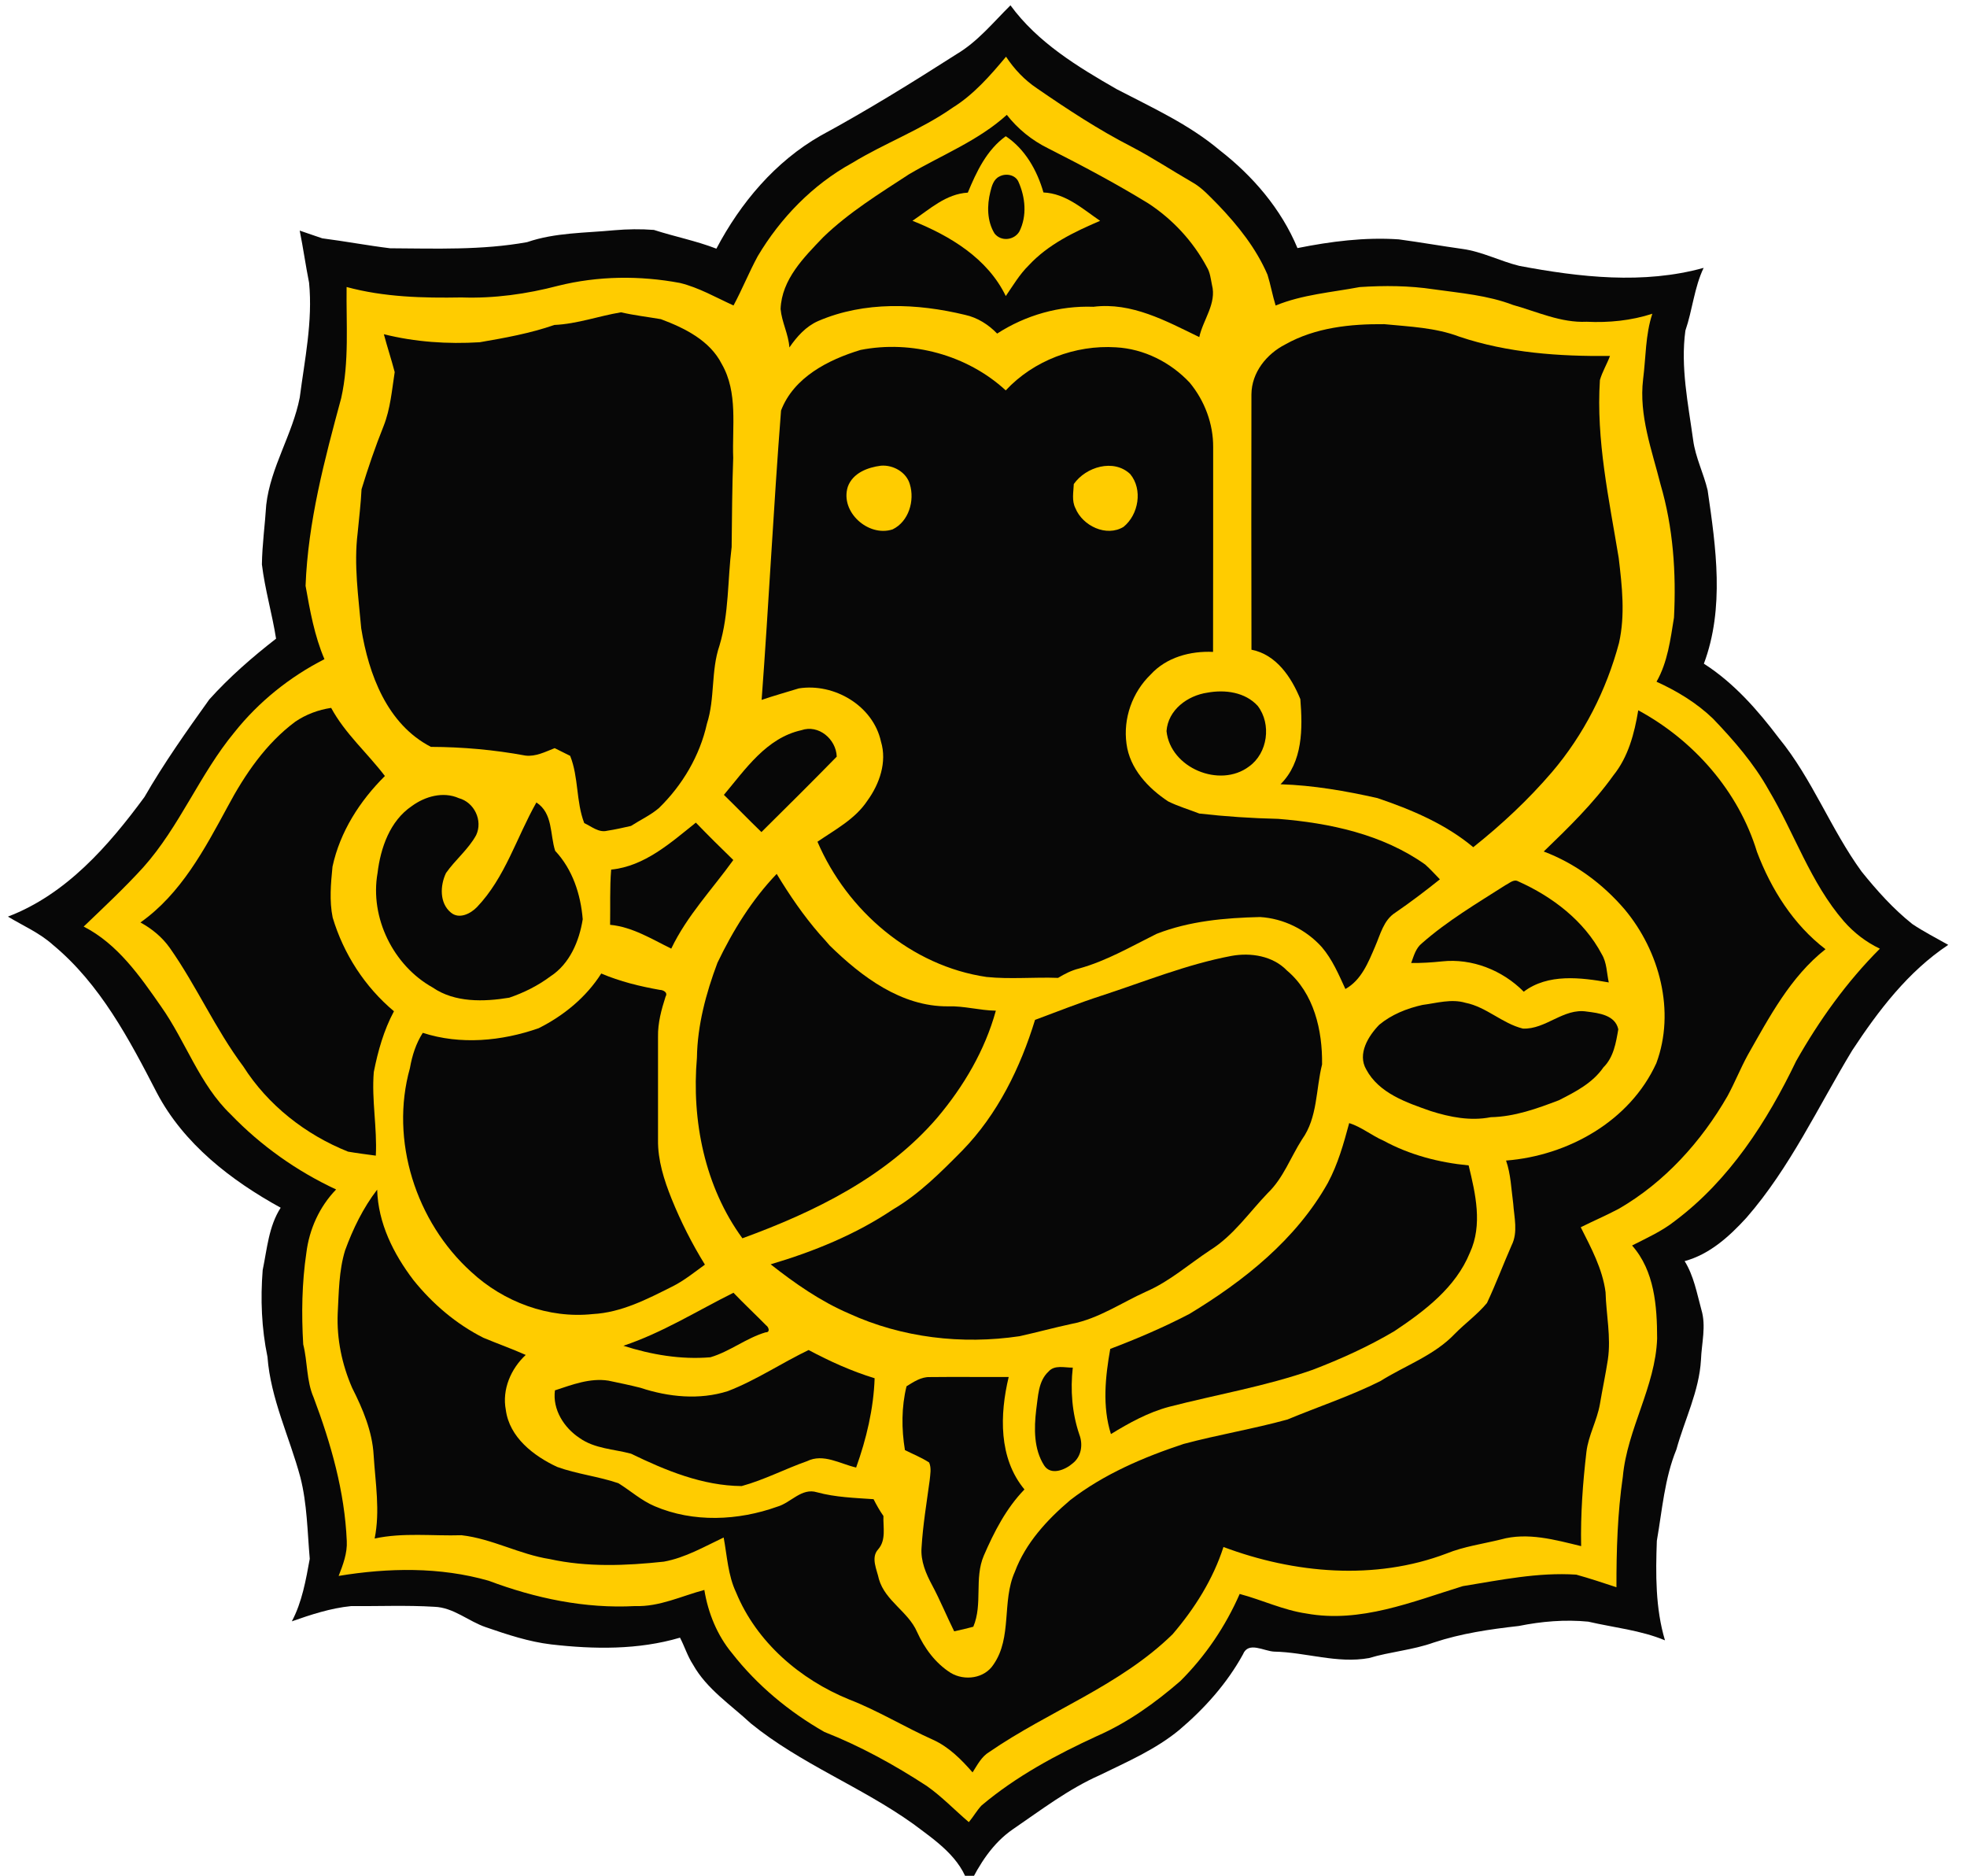 <svg width="215" height="205" xmlns="http://www.w3.org/2000/svg" xmlns:xlink="http://www.w3.org/1999/xlink">
 <!-- Created with SVG-edit - http://svg-edit.googlecode.com/ -->
 <defs>
  <svg viewBox="0 0 550 532" id="svg_1" height="532pt" width="550pt">
   <path id="svg_3" fill="#070707" d="m269.48,15.25c5.94,-3.51 10.33,-8.96 15.18,-13.75c7.62,10.44 18.91,17.3 29.93,23.62c9.96,5.19 20.34,9.89 28.99,17.18c9.36,7.26 17.36,16.58 21.93,27.58c9.37,-1.88 18.96,-3.11 28.53,-2.46c6,0.81 11.97,1.86 17.97,2.7c5.55,0.77 10.59,3.44 16,4.77c17.03,3.21 34.98,5.26 51.92,0.56c-2.66,5.6 -3.14,11.86 -5.14,17.68c-1.4,10.3 0.79,20.63 2.19,30.83c0.65,4.9 2.95,9.35 4.08,14.14c2.35,16.12 4.8,33.17 -1.06,48.84c8.45,5.41 15.15,13.05 21.15,20.99c9.4,11.48 14.6,25.65 23.3,37.59c4.3,5.33 8.9,10.48 14.27,14.75c3.24,2.18 6.73,3.94 10.12,5.87c-11.33,7.53 -19.66,18.5 -27.05,29.72c-9.62,15.89 -17.5,33.03 -29.79,47.13c-4.82,5.27 -10.35,10.31 -17.42,12.23c2.58,4.15 3.44,9.01 4.71,13.66c1.41,4.65 0.06,9.46 -0.11,14.18c-0.51,8.81 -4.61,16.81 -6.92,25.21c-3.35,8.18 -4,17.09 -5.51,25.72c-0.34,9.36 -0.42,18.98 2.29,28.04c-6.9,-2.87 -14.39,-3.58 -21.61,-5.26c-6.55,-0.64 -13.15,-0.08 -19.58,1.22c-8.11,0.91 -16.22,2.09 -23.98,4.67c-5.92,2.12 -12.23,2.57 -18.23,4.37c-8.96,1.61 -17.75,-1.64 -26.68,-1.82c-2.91,-0.11 -7.28,-3.01 -8.81,0.78c-4.5,8.19 -10.83,15.26 -17.94,21.28c-6.66,5.5 -14.63,8.94 -22.32,12.7c-8.85,3.91 -16.58,9.83 -24.53,15.26c-5.73,3.93 -9.46,9.85 -12.45,15.99c-2.17,-8 -9.39,-12.8 -15.66,-17.49c-14.61,-10.45 -31.74,-16.91 -45.73,-28.29c-5.66,-5.27 -12.43,-9.68 -16.29,-16.57c-1.55,-2.37 -2.37,-5.1 -3.67,-7.59c-11.76,3.47 -24.22,3.29 -36.3,1.9c-6.3,-0.75 -12.35,-2.77 -18.32,-4.82c-4.98,-1.67 -9.15,-5.6 -14.61,-5.78c-7.79,-0.47 -15.62,-0.13 -23.43,-0.19c-5.73,0.57 -11.28,2.39 -16.69,4.29c2.89,-5.43 3.96,-11.63 5.05,-17.61c-0.67,-7.67 -0.73,-15.47 -2.65,-22.98c-3.04,-11.31 -8.37,-22.07 -9.26,-33.9c-1.67,-8.04 -2,-16.28 -1.35,-24.45c1.24,-5.95 1.69,-12.33 5.07,-17.56c-13.98,-7.69 -27.29,-17.96 -34.86,-32.33c-7.79,-15.1 -16,-30.7 -29.31,-41.72c-3.74,-3.37 -8.4,-5.37 -12.67,-7.95c16.39,-6.24 28.33,-19.91 38.46,-33.68c5.49,-9.54 11.86,-18.54 18.27,-27.49c5.68,-6.32 12.14,-11.93 18.81,-17.12c-1.1,-7 -3.14,-13.87 -3.99,-20.92c0.08,-5.61 0.87,-11.18 1.22,-16.77c1.21,-10.62 7.41,-19.82 9.44,-30.22c1.39,-10.72 3.69,-21.48 2.63,-32.34c-0.97,-4.88 -1.66,-9.81 -2.64,-14.69c2.13,0.72 4.24,1.48 6.37,2.18c6.39,0.82 12.72,2.02 19.11,2.8c12.87,0.07 25.87,0.58 38.59,-1.73c7.89,-2.71 16.34,-2.56 24.55,-3.35c3.71,-0.32 7.45,-0.38 11.16,-0.09c5.83,1.89 11.87,3.06 17.6,5.28c6.81,-12.92 16.57,-24.53 29.38,-31.84c13.09,-7.09 25.75,-14.94 38.29,-22.95l0,0l0,0l0,0z"/>
   <path id="svg_4" fill="#ffcc00" d="m268.35,30.34c5.95,-3.69 10.61,-9.05 15.06,-14.37c2.33,3.53 5.25,6.61 8.77,8.95c8.55,5.89 17.25,11.61 26.5,16.36c5.87,3.06 11.4,6.71 17.13,10.02c2.9,1.61 5.1,4.16 7.43,6.48c5.54,5.8 10.64,12.18 13.83,19.6c0.89,2.86 1.4,5.82 2.29,8.68c7.54,-3.1 15.75,-3.7 23.68,-5.2c6.94,-0.46 13.96,-0.41 20.85,0.63c7.52,1.06 15.19,1.67 22.35,4.41c6.81,1.9 13.5,5.07 20.73,4.73c6.25,0.3 12.54,-0.32 18.51,-2.26c-1.97,5.95 -1.81,12.3 -2.6,18.46c-1.22,10.17 2.47,19.93 4.91,29.62c3.56,12.14 4.44,24.91 3.79,37.5c-1,6.16 -1.78,12.56 -4.92,18.07c5.79,2.63 11.32,5.98 15.92,10.41c5.88,6.14 11.54,12.65 15.69,20.11c7.27,12.19 11.76,26.12 21.18,36.97c2.83,3.23 6.25,5.86 10.13,7.71c-9.34,9.33 -17.11,20.2 -23.6,31.67c-8.18,17.02 -18.79,33.49 -34.08,44.97c-3.67,2.92 -7.97,4.84 -12.13,6.96c6.34,7.16 7.05,17.12 7.06,26.23c-0.49,13.58 -8.43,25.45 -9.66,38.88c-1.5,10.31 -1.82,20.74 -1.8,31.15c-3.76,-1.24 -7.53,-2.5 -11.33,-3.55c-10.76,-0.71 -21.41,1.53 -31.96,3.24c-14.22,4.38 -28.89,10.48 -44.05,7.71c-6.52,-0.95 -12.48,-3.83 -18.8,-5.51c-3.99,9.12 -9.65,17.5 -16.71,24.53c-7.09,6.15 -14.84,11.71 -23.48,15.49c-11.52,5.3 -22.79,11.35 -32.52,19.55c-1.36,1.44 -2.31,3.19 -3.59,4.7c-3.96,-3.37 -7.57,-7.17 -11.84,-10.18c-9.13,-5.95 -18.71,-11.23 -28.85,-15.22c-9.94,-5.67 -18.93,-13.12 -26,-22.16c-4.22,-5.07 -6.76,-11.36 -7.82,-17.84c-6.43,1.71 -12.68,4.79 -19.48,4.54c-14.11,0.77 -28.11,-2.18 -41.27,-7.13c-13.72,-3.93 -28.28,-3.67 -42.27,-1.36c1.23,-3.14 2.48,-6.42 2.29,-9.85c-0.59,-13.92 -4.46,-27.44 -9.34,-40.41c-2.06,-4.74 -1.68,-10.02 -2.93,-14.96c-0.51,-8.6 -0.38,-17.29 0.89,-25.82c0.82,-6.63 3.71,-13.01 8.38,-17.81c-11.07,-5.16 -21.19,-12.32 -29.66,-21.12c-8.86,-8.49 -12.68,-20.55 -19.65,-30.41c-5.96,-8.57 -12.27,-17.65 -21.81,-22.52c5.69,-5.46 11.47,-10.85 16.79,-16.69c10.27,-11.49 15.89,-26.22 25.69,-38.05c6.83,-8.58 15.58,-15.6 25.35,-20.58c-2.81,-6.56 -4.08,-13.67 -5.32,-20.66c0.68,-18.03 5.35,-35.55 10.04,-52.88c2.3,-10.27 1.38,-20.86 1.52,-31.29c10.55,2.86 21.52,3.13 32.38,2.94c9.18,0.32 18.35,-0.96 27.23,-3.29c11.22,-2.79 22.98,-2.91 34.31,-0.79c5.33,1.3 10.11,4.09 15.08,6.34c2.44,-4.54 4.36,-9.34 6.82,-13.88c6.42,-10.8 15.51,-20.16 26.57,-26.24c9.2,-5.61 19.45,-9.37 28.32,-15.58l0,0l0,0l0,0z"/>
   <path id="svg_5" fill="#070707" d="m256.07,49.09c9.24,-5.44 19.54,-9.46 27.56,-16.74c3.1,3.98 7.1,7.2 11.63,9.43c9.58,4.86 19.09,9.9 28.25,15.52c6.85,4.48 12.58,10.67 16.45,17.89c0.94,1.51 1.11,3.33 1.46,5.04c1.38,5.25 -2.49,9.78 -3.57,14.72c-9.32,-4.52 -19.05,-9.89 -29.81,-8.54c-9.58,-0.35 -19.09,2.35 -27.13,7.55c-2.46,-2.55 -5.55,-4.51 -9.04,-5.27c-13.54,-3.28 -28.36,-3.88 -41.37,1.73c-3.48,1.52 -6.01,4.39 -8.12,7.45c-0.25,-3.74 -2.14,-7.12 -2.48,-10.83c0.32,-8.36 6.57,-14.54 11.99,-20.21c7.21,-6.98 15.81,-12.27 24.18,-17.74z"/>
   <path id="svg_6" fill="#ffcc00" d="m272.64,54.26c2.45,-5.91 5.32,-12.02 10.69,-15.89c5.46,3.62 8.85,9.66 10.62,15.84c6.31,0.29 11.01,4.62 15.96,7.99c-7.26,3.11 -14.62,6.63 -20.08,12.52c-2.6,2.54 -4.44,5.7 -6.49,8.67c-5.13,-10.62 -15.72,-16.98 -26.29,-21.2c4.87,-3.26 9.41,-7.57 15.59,-7.93z"/>
   <path id="svg_7" fill="#070707" d="m281.55,49.71c1.77,-0.97 4.44,-0.52 5.34,1.45c1.97,4.37 2.48,9.64 0.28,14.04c-1.48,2.5 -5.18,2.91 -7.01,0.55c-2.13,-3.5 -2.14,-7.88 -1.16,-11.76c0.39,-1.6 0.91,-3.51 2.55,-4.28z"/>
   <path id="svg_8" fill="#070707" d="m156.17,91.53c6.43,-0.28 12.49,-2.52 18.77,-3.56c3.71,0.85 7.49,1.29 11.24,1.93c6.67,2.5 13.78,5.98 17.15,12.64c4.62,8.01 2.89,17.63 3.22,26.44c-0.31,8.37 -0.34,16.75 -0.44,25.12c-1.17,9.24 -0.71,18.71 -3.42,27.72c-2.45,7.13 -1.23,14.87 -3.54,22.02c-2.01,9.05 -6.92,17.34 -13.54,23.78c-2.37,2.02 -5.24,3.33 -7.85,5.02c-2.21,0.5 -4.42,1.01 -6.67,1.35c-2.43,0.63 -4.43,-1.21 -6.5,-2.14c-2.35,-6.11 -1.54,-12.86 -3.97,-18.95c-1.47,-0.71 -2.91,-1.45 -4.36,-2.17c-2.63,1.02 -5.34,2.45 -8.25,2.09c-8.76,-1.62 -17.7,-2.42 -26.62,-2.45c-12.35,-6.38 -17.54,-20.45 -19.63,-33.38c-0.79,-8.91 -2.11,-17.89 -1.01,-26.84c0.39,-4.11 0.9,-8.22 1.1,-12.34c1.83,-6 3.86,-11.94 6.2,-17.77c1.93,-4.86 2.35,-10.11 3.14,-15.23c-0.93,-3.58 -2.11,-7.09 -3.05,-10.67c8.8,2.2 17.97,2.82 27.01,2.26c7.09,-1.22 14.21,-2.5 21.02,-4.87l0,0l0,0l0,0z"/>
   <path id="svg_9" fill="#070707" d="m362.12,96.99c8.45,-4.74 18.35,-5.77 27.86,-5.68c7.12,0.7 14.39,0.96 21.14,3.52c13.64,4.59 28.14,5.58 42.43,5.43c-0.86,2.31 -2.16,4.43 -2.84,6.79c-1.1,16.9 2.57,33.51 5.29,50.08c0.95,7.94 1.87,16.07 0.09,23.97c-3.55,13.3 -9.93,25.87 -18.87,36.36c-6.66,7.78 -14.18,14.8 -22.19,21.17c-7.85,-6.56 -17.38,-10.57 -26.98,-13.83c-8.98,-2.02 -18.11,-3.61 -27.32,-3.9c6.33,-6.27 6.25,-15.72 5.59,-23.98c-2.53,-6.17 -6.76,-12.55 -13.77,-13.92c-0.06,-23.99 -0.04,-47.97 -0.01,-71.95c0.06,-6.15 4.28,-11.37 9.58,-14.06l0,0l0,0l0,0z"/>
   <path id="svg_10" fill="#070707" d="m242.42,98.57c14.4,-2.84 30.09,1.43 40.91,11.39c7.81,-8.4 19.63,-12.87 31.04,-12.13c7.89,0.42 15.39,4.21 20.77,9.94c4.21,5.08 6.68,11.62 6.62,18.23c-0.03,19.21 0.03,38.41 -0.03,57.62c-6.42,-0.29 -13.13,1.51 -17.58,6.38c-5.18,5.01 -7.79,12.37 -6.8,19.51c0.9,6.98 6.1,12.52 11.77,16.24c2.8,1.38 5.82,2.26 8.73,3.4c7.38,0.84 14.8,1.33 22.24,1.5c14.48,1.16 29.37,4.32 41.41,12.87c1.45,1.31 2.77,2.75 4.13,4.16c-4.09,3.27 -8.26,6.45 -12.59,9.41c-3.29,2.11 -4.18,6.14 -5.65,9.5c-1.92,4.49 -3.88,9.48 -8.38,11.98c-1.89,-4.11 -3.68,-8.34 -6.65,-11.81c-4.43,-4.92 -10.78,-8.07 -17.41,-8.46c-9.86,0.23 -19.86,1.12 -29.13,4.74c-7.14,3.54 -14.1,7.63 -21.84,9.76c-2.12,0.52 -4.06,1.51 -5.91,2.64c-6.72,-0.26 -13.44,0.43 -20.15,-0.26c-21.22,-3.1 -39.3,-18.65 -47.63,-38.09c4.99,-3.42 10.64,-6.38 14.06,-11.56c3.42,-4.71 5.58,-10.87 3.83,-16.65c-2.21,-10.13 -13.21,-16.55 -23.15,-14.98c-3.49,1.08 -7.01,2.05 -10.47,3.24c2.02,-27.16 3.35,-54.37 5.47,-81.51c3.58,-9.36 13.32,-14.31 22.39,-17.06l0,0l0,0l0,0z"/>
   <path id="svg_11" fill="#ffcc00" d="m248.18,131.17c3.42,-0.27 7.15,1.8 8.13,5.22c1.42,4.62 -0.3,10.52 -4.85,12.72c-6.82,2.26 -14.88,-4.94 -12.62,-12.02c1.41,-3.87 5.58,-5.44 9.34,-5.92z"/>
   <path id="svg_12" fill="#ffcc00" d="m302.5,136.34c3.4,-4.84 11.21,-7.22 15.88,-2.82c3.61,4.33 2.38,11.45 -1.88,14.89c-4.82,2.92 -11.51,-0.29 -13.53,-5.24c-1.1,-2.12 -0.56,-4.56 -0.47,-6.83z"/>
   <path id="svg_13" fill="#070707" d="m340.15,195.1c4.94,-0.91 10.65,-0.16 14.18,3.75c3.9,5.13 2.82,13.29 -2.48,17.06c-8.21,6.18 -22.16,0.41 -23.23,-9.98c0.43,-5.98 5.93,-10.02 11.53,-10.83z"/>
   <path id="svg_14" fill="#070707" d="m83.19,203.27c3.03,-2.05 6.48,-3.34 10.1,-3.88c3.91,7.24 10.2,12.7 15.14,19.19c-7.06,7 -12.65,15.71 -14.76,25.52c-0.47,4.76 -0.92,9.63 0.05,14.36c3.06,10.23 9.07,19.53 17.26,26.38c-2.86,5.34 -4.51,11.2 -5.68,17.12c-0.65,7.86 0.98,15.68 0.57,23.55c-2.61,-0.36 -5.23,-0.68 -7.83,-1.13c-11.95,-4.77 -22.56,-13.09 -29.49,-23.98c-7.87,-10.51 -13.16,-22.65 -20.7,-33.38c-2.14,-3.03 -5.05,-5.43 -8.29,-7.19c11.42,-8.07 18.08,-20.64 24.58,-32.64c4.82,-9.03 10.75,-17.75 19.05,-23.92l0,0l0,0l0,0z"/>
   <path id="svg_15" fill="#070707" d="m461.51,200.07c15.61,8.43 28.25,22.79 33.45,39.88c3.97,10.51 10.28,20.53 19.3,27.41c-9.87,7.78 -15.8,19.08 -21.89,29.79c-2.07,3.79 -3.66,7.8 -5.72,11.59c-7.39,12.84 -17.7,24.26 -30.6,31.73c-3.52,1.87 -7.18,3.43 -10.74,5.21c2.93,5.82 6.13,11.73 6.99,18.28c0.17,6.33 1.59,12.66 0.65,18.99c-0.64,4.2 -1.54,8.36 -2.24,12.54c-0.8,4.63 -3.24,8.79 -3.8,13.47c-1.03,8.81 -1.67,17.66 -1.49,26.54c-7.33,-1.78 -15.11,-3.98 -22.61,-1.88c-5.11,1.26 -10.38,1.97 -15.28,3.95c-20.2,7.68 -42.93,5.65 -62.87,-1.83c-2.93,9.11 -8.12,17.32 -14.31,24.56c-14.8,14.51 -34.79,21.58 -51.66,33.18c-2.21,1.31 -3.36,3.67 -4.71,5.75c-3.17,-3.64 -6.67,-7.16 -11.12,-9.18c-8,-3.57 -15.47,-8.19 -23.65,-11.36c-13.83,-5.62 -26.1,-16.17 -31.85,-30.15c-2.29,-4.84 -2.53,-10.29 -3.5,-15.47c-5.46,2.58 -10.82,5.71 -16.84,6.8c-10.67,1.15 -21.6,1.6 -32.14,-0.72c-8.52,-1.32 -16.28,-5.75 -24.86,-6.72c-8.15,0.25 -16.44,-0.81 -24.48,0.93c1.57,-7.76 0.21,-15.64 -0.28,-23.44c-0.37,-6.74 -3.05,-13.05 -6.06,-19c-2.86,-6.56 -4.36,-13.75 -4.07,-20.92c0.33,-5.96 0.32,-12.03 2.08,-17.79c2.22,-6.08 5.08,-11.97 9.04,-17.12c0.26,9.43 4.59,18.08 10.2,25.45c5.37,6.7 12.04,12.39 19.72,16.27c3.95,1.66 8.01,3.08 11.93,4.84c-4.18,3.88 -6.71,9.75 -5.61,15.47c1.01,7.74 7.84,12.98 14.46,16.07c5.6,2.03 11.61,2.66 17.25,4.59c3.43,2.12 6.47,4.89 10.23,6.48c10.89,4.66 23.51,4.08 34.51,0.14c3.88,-1.09 6.85,-5.42 11.24,-4.06c5.18,1.41 10.59,1.57 15.91,1.94c0.83,1.63 1.72,3.23 2.78,4.73c-0.12,3.15 0.82,6.77 -1.48,9.39c-2.16,2.37 -0.35,5.73 0.21,8.41c1.79,6.17 8.28,9.14 10.75,14.88c2.07,4.57 5.18,8.81 9.48,11.52c3.89,2.32 9.51,1.6 12.06,-2.38c5.3,-7.63 2.29,-17.8 5.98,-26.04c3.03,-8.15 9.09,-14.7 15.62,-20.25c9.48,-7.32 20.64,-12.08 31.94,-15.82c9.68,-2.59 19.6,-4.22 29.25,-6.88c8.71,-3.62 17.72,-6.59 26.16,-10.81c7.01,-4.41 15.17,-7.21 20.98,-13.31c2.93,-2.99 6.4,-5.47 9.07,-8.7c2.51,-5.32 4.57,-10.85 6.94,-16.24c1.86,-3.7 0.72,-7.91 0.45,-11.81c-0.55,-4.04 -0.66,-8.18 -2.01,-12.07c17.45,-1.37 34.9,-11.11 42.34,-27.44c5.43,-14.63 0.88,-31.55 -8.9,-43.27c-6.16,-7.2 -13.94,-12.99 -22.83,-16.34c6.98,-6.73 13.96,-13.52 19.62,-21.44c4.21,-5.21 5.94,-11.86 7.01,-18.34l0,0l0,0l0,0z"/>
   <path id="svg_16" fill="#070707" d="m225.74,205.68c4.86,-1.69 9.8,2.49 9.98,7.44c-7,7.16 -14.1,14.21 -21.22,21.25c-3.57,-3.45 -7.02,-7.02 -10.57,-10.48c6.08,-7.24 11.97,-16.02 21.81,-18.21l0,0l0,0l0,0z"/>
   <path id="svg_17" fill="#070707" d="m116.01,227.05c3.72,-2.73 8.84,-4.19 13.25,-2.23c4.35,1.17 6.81,6.29 4.88,10.41c-2.19,4.01 -5.9,6.95 -8.5,10.68c-1.67,3.5 -1.87,8.44 1.36,11.12c2.32,1.98 5.56,0.35 7.37,-1.53c7.95,-8.32 11.16,-19.65 16.74,-29.47c4.71,3.06 3.79,9.03 5.29,13.63c4.9,5.22 7.18,12.24 7.76,19.26c-0.98,6.19 -3.68,12.59 -9.12,16.11c-3.49,2.61 -7.46,4.59 -11.58,5.99c-7.17,1.18 -15.35,1.42 -21.59,-2.88c-11.09,-6.19 -17.73,-19.69 -15.51,-32.24c0.85,-7.08 3.49,-14.69 9.65,-18.85z"/>
   <path id="svg_18" fill="#070707" d="m172.17,244.94c9.44,-0.94 16.77,-7.56 23.86,-13.23c3.45,3.57 6.98,7.07 10.55,10.53c-5.93,8.25 -13.06,15.7 -17.48,24.96c-5.54,-2.71 -10.94,-6.11 -17.23,-6.71c0.1,-5.19 -0.12,-10.38 0.3,-15.55l0,0l0,0l0,0z"/>
   <path id="svg_19" fill="#070707" d="m202.11,271.19c4.35,-9.07 9.71,-17.75 16.69,-25.04c3.6,5.96 7.53,11.72 12.11,16.99c0.95,1.03 1.89,2.08 2.8,3.16c8.99,8.79 20.14,17.24 33.32,17.16c4.55,-0.16 8.96,1.16 13.51,1.22c-3.08,11.19 -9.07,21.33 -16.52,30.16c-14.32,16.65 -34.59,26.55 -54.88,33.95c-10.61,-14.52 -14.34,-33.17 -12.81,-50.87c0.14,-9.17 2.57,-18.18 5.78,-26.73l0,0l0,0l0,0z"/>
   <path id="svg_20" fill="#070707" d="m424.1,249.32c1.09,-0.5 2.31,-1.79 3.59,-1.07c9.6,4.29 18.55,11.08 23.54,20.52c1.45,2.39 1.39,5.29 1.98,7.95c-7.9,-1.4 -17.12,-2.55 -23.96,2.61c-5.94,-6.02 -14.59,-9.47 -23.06,-8.53c-2.87,0.3 -5.75,0.48 -8.64,0.45c0.72,-1.99 1.29,-4.2 3.03,-5.57c7.19,-6.33 15.48,-11.22 23.52,-16.36z"/>
   <path id="svg_21" fill="#070707" d="m310.19,280.49c12.16,-3.96 24.1,-8.86 36.72,-11.24c5.44,-0.99 11.64,-0.02 15.63,4.11c7.65,6.43 10.03,16.88 9.9,26.46c-1.77,7.04 -1.23,14.95 -5.63,21.09c-3.23,5.04 -5.27,10.92 -9.67,15.14c-5.26,5.47 -9.65,11.96 -16.17,16.05c-6.01,3.96 -11.47,8.84 -18.12,11.72c-6.94,3.13 -13.39,7.63 -20.97,9.08c-4.91,1.06 -9.76,2.38 -14.66,3.47c-16.2,2.41 -33.14,0.45 -48.08,-6.4c-8.01,-3.44 -15.22,-8.48 -22.04,-13.85c12.11,-3.58 23.93,-8.39 34.45,-15.45c7.43,-4.35 13.52,-10.51 19.53,-16.58c9.94,-10.2 16.36,-23.31 20.5,-36.82c6.2,-2.29 12.33,-4.75 18.61,-6.78z"/>
   <path id="svg_22" fill="#070707" d="m169.38,274.21c5.27,2.25 10.86,3.61 16.49,4.61c0.94,0.02 2.36,0.7 1.63,1.89c-1.17,3.65 -2.2,7.4 -2.13,11.27c-0.01,9.68 0.02,19.37 0,29.05c-0.09,5.76 1.7,11.34 3.82,16.63c2.6,6.43 5.74,12.64 9.39,18.55c-3.02,2.18 -5.94,4.57 -9.3,6.22c-7.02,3.53 -14.25,7.27 -22.26,7.7c-12.46,1.35 -25.15,-3.41 -34.26,-11.86c-15.58,-14.06 -22.99,-37.07 -17.28,-57.41c0.61,-3.5 1.69,-6.93 3.62,-9.94c10.62,3.44 22.22,2.34 32.64,-1.3c7.05,-3.53 13.38,-8.71 17.64,-15.41l0,0l0,0l0,0z"/>
   <path id="svg_23" fill="#070707" d="m400.71,283.06c4.01,-0.51 8.12,-1.79 12.14,-0.6c5.9,1.17 10.35,5.83 16.16,7.26c6.42,0.3 11.47,-5.86 18.02,-4.79c3.35,0.42 7.99,0.97 8.86,4.99c-0.65,3.78 -1.32,7.9 -4.18,10.71c-3.04,4.42 -7.89,6.91 -12.54,9.27c-6.18,2.36 -12.52,4.65 -19.21,4.78c-5.7,1.13 -11.46,0 -16.91,-1.73c-6.78,-2.38 -14.56,-4.98 -18.17,-11.72c-2.54,-4.36 0.58,-9.42 3.67,-12.59c3.47,-2.88 7.79,-4.61 12.16,-5.58z"/>
   <path id="svg_24" fill="#070707" d="m380.08,316.34c3.47,1.09 6.33,3.51 9.66,4.95c7.39,4.02 15.65,6.17 23.99,6.97c1.94,7.99 3.98,16.76 0.35,24.59c-3.98,9.8 -12.74,16.4 -21.26,22.09c-7.32,4.34 -15.11,7.86 -23.05,10.9c-13.17,4.63 -26.97,6.94 -40.45,10.42c-5.87,1.57 -11.21,4.52 -16.36,7.67c-2.46,-7.77 -1.59,-16.11 -0.19,-23.99c7.6,-2.87 15.06,-6.09 22.27,-9.83c15.4,-9.31 30.09,-20.99 39.03,-36.92c2.84,-5.29 4.46,-11.08 6.01,-16.85z"/>
   <path id="svg_25" fill="#070707" d="m175.62,379.06c10.93,-3.64 20.74,-9.82 31,-14.93c3,3.13 6.17,6.09 9.2,9.18c0.7,0.44 1.28,2 -0.15,1.97c-5.5,1.64 -10.05,5.4 -15.54,7.02c-8.28,0.71 -16.65,-0.72 -24.51,-3.24z"/>
   <path id="svg_26" fill="#070707" d="m205.06,391.83c7.95,-3.06 15.08,-7.9 22.73,-11.57c5.94,3.17 12.15,5.98 18.6,7.95c-0.29,8.58 -2.32,17.09 -5.21,25.15c-4.5,-1.03 -9.23,-4.05 -13.81,-1.8c-6.21,2.18 -12.09,5.29 -18.44,7.02c-11.03,-0.09 -21.41,-4.39 -31.16,-9.12c-4.88,-1.31 -10.25,-1.39 -14.52,-4.43c-4.36,-2.88 -7.64,-8.01 -6.92,-13.41c4.85,-1.59 9.88,-3.55 15.08,-2.73c3.01,0.63 6.03,1.25 9.02,2.01c7.86,2.61 16.64,3.49 24.63,0.93z"/>
   <path id="svg_27" fill="#070707" d="m295.36,386.35c1.73,-2 4.56,-1.09 6.85,-1.13c-0.7,6.3 -0.21,12.75 1.83,18.79c1.1,2.82 0.63,6.22 -1.85,8.17c-2.09,1.83 -6.15,3.54 -8.05,0.58c-2.94,-4.6 -2.85,-10.44 -2.23,-15.67c0.55,-3.68 0.52,-8.02 3.45,-10.74z"/>
   <path id="svg_28" fill="#070707" d="m255.38,390.47c2.01,-1.23 4.09,-2.67 6.57,-2.59c7.4,-0.09 14.81,0.02 22.21,-0.03c-2.53,10.55 -2.88,22.86 4.44,31.68c-5.13,5.28 -8.55,11.95 -11.45,18.64c-2.75,6.42 -0.25,13.62 -2.96,20.03c-1.79,0.48 -3.58,0.92 -5.39,1.29c-2.13,-4.3 -3.95,-8.76 -6.21,-12.99c-1.75,-3.26 -3.27,-6.81 -2.98,-10.59c0.38,-6.33 1.43,-12.6 2.28,-18.88c0.16,-1.69 0.55,-3.47 -0.14,-5.09c-2.15,-1.39 -4.54,-2.35 -6.82,-3.49c-0.98,-5.91 -1,-12.14 0.45,-17.98z"/>
  </svg>
 </defs>
 <g>
  <title>Layer 1</title>
  <use xlink:href="#svg_1" id="svg_2" transform="matrix(0.291,0,0,0.291,0,0) " y="0" x="0"/>
 </g>
</svg>